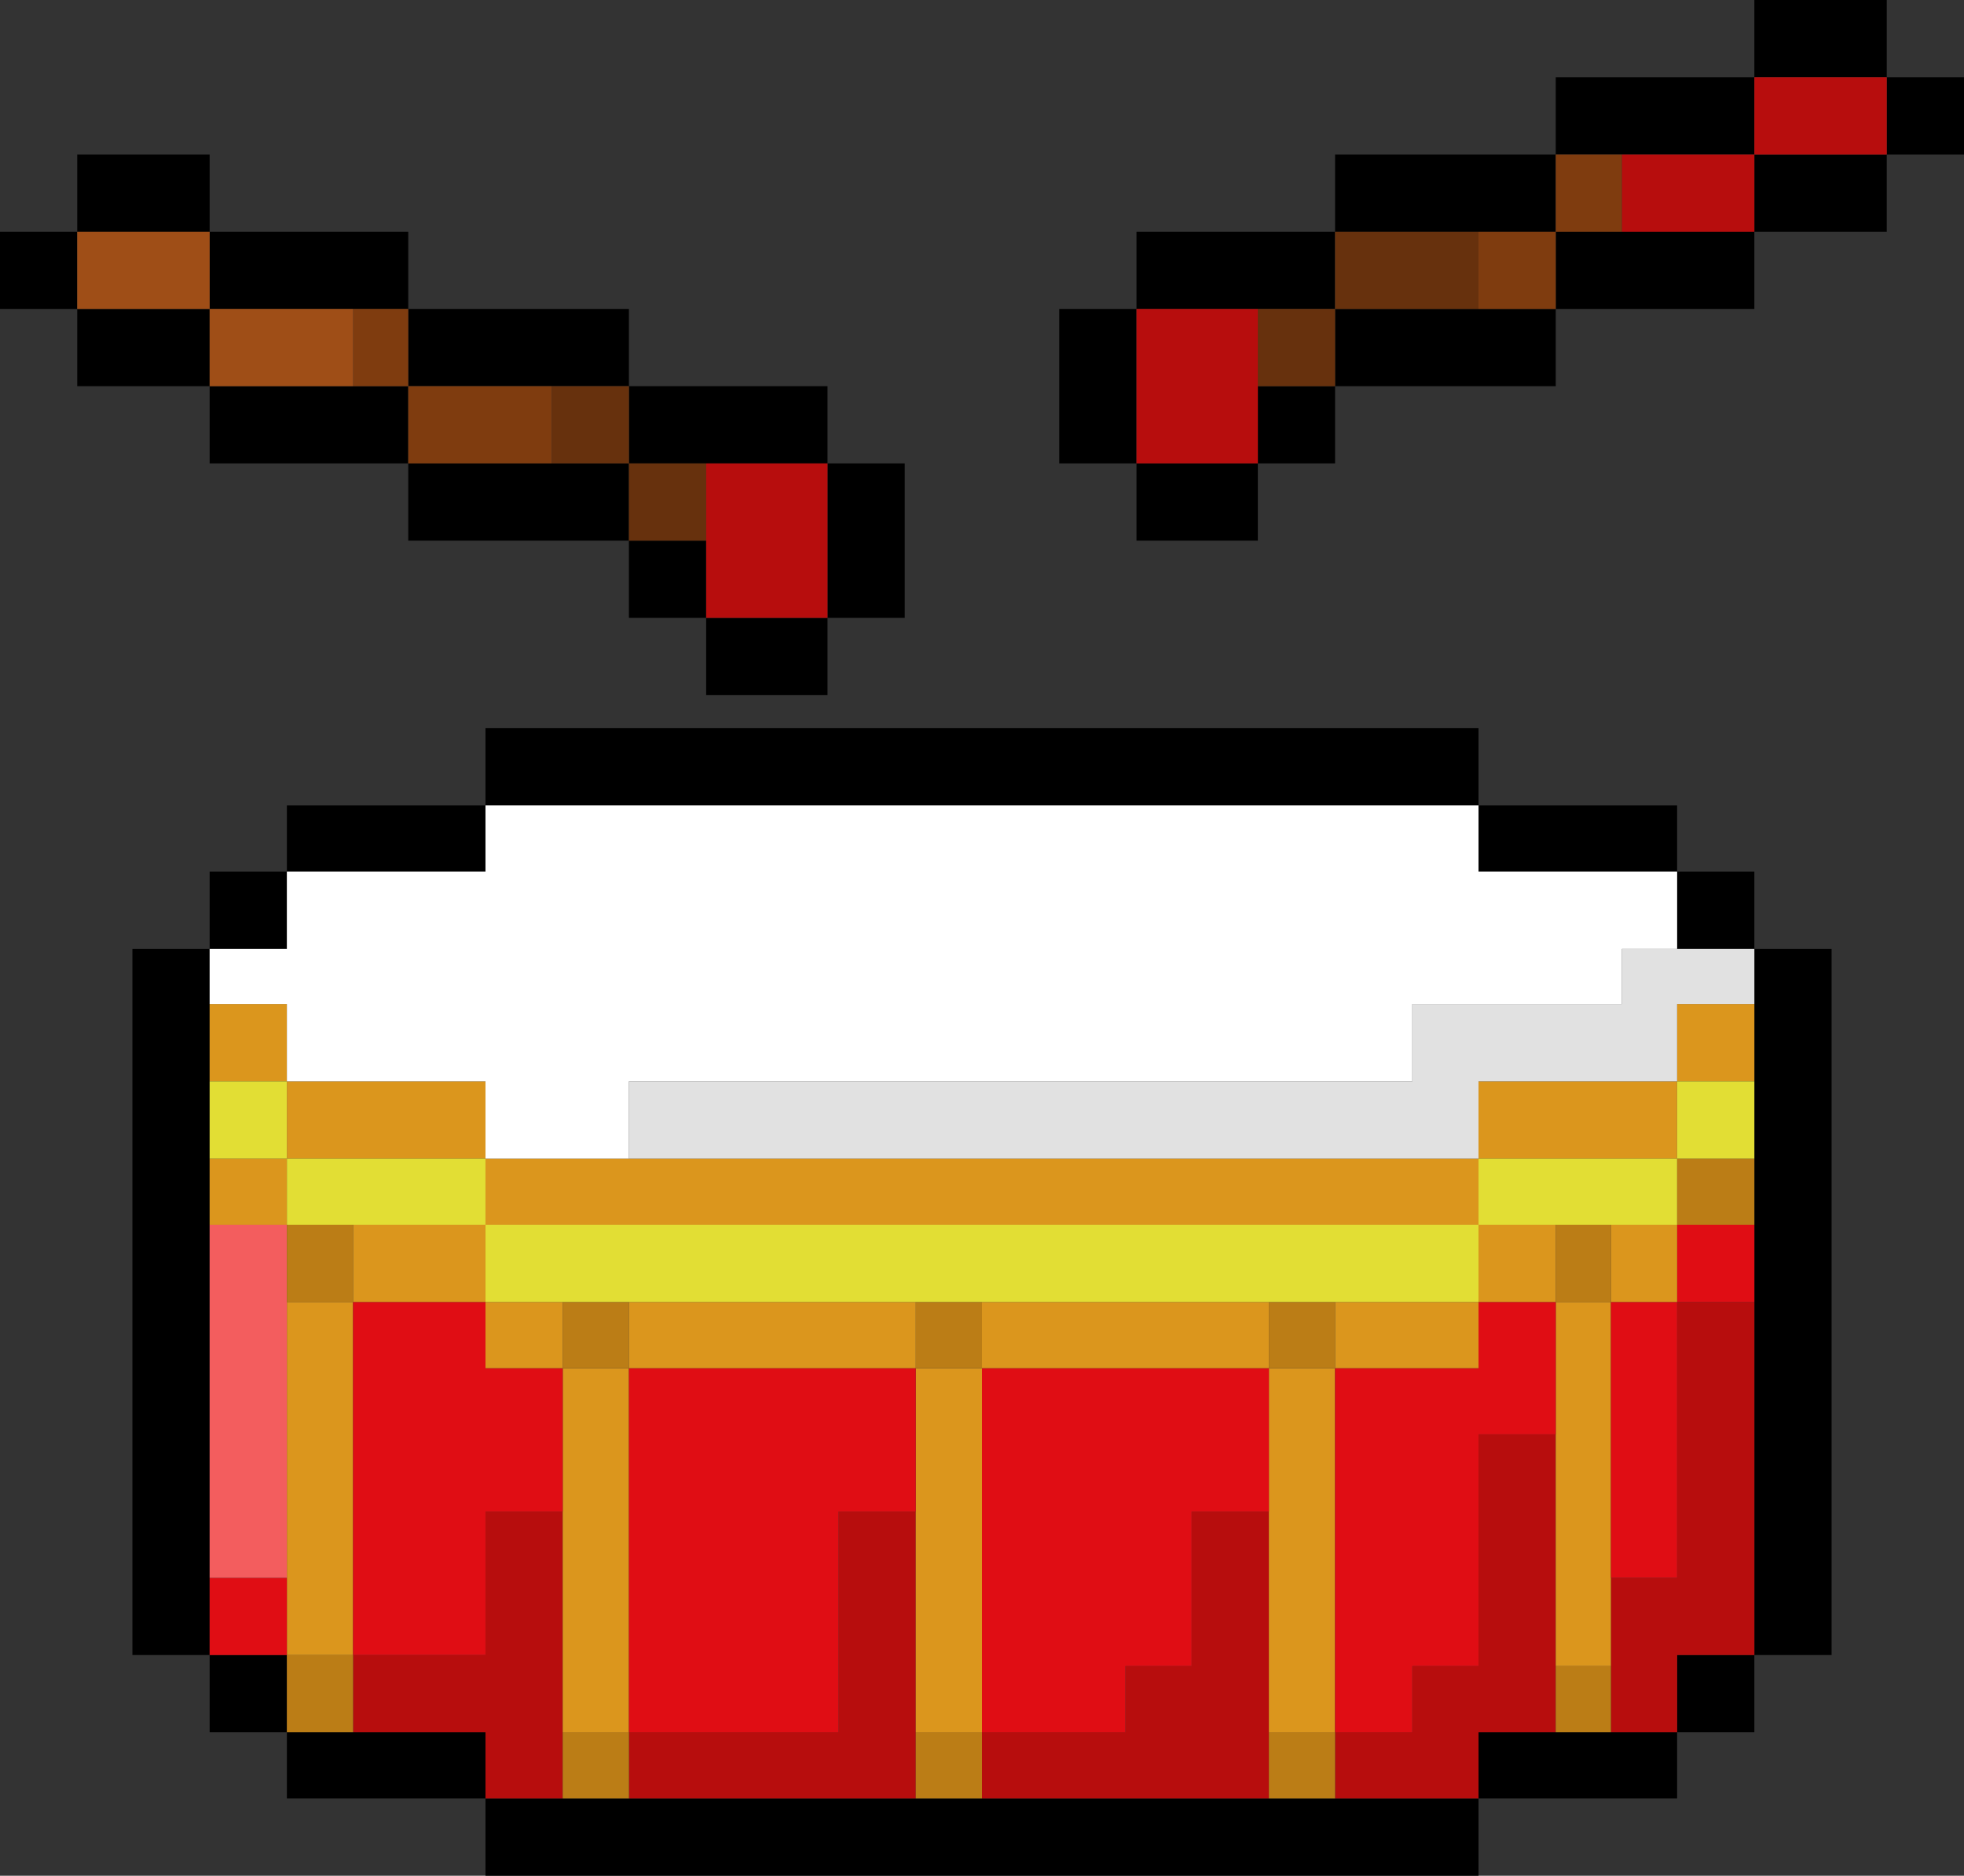 <svg width="178" height="170" viewBox="0 0 178 170" fill="none" xmlns="http://www.w3.org/2000/svg">
<rect x="0" y="0" width="178" height="170" fill="#333333" stroke="none"/>
<path fill-rule="evenodd" clip-rule="evenodd" d="M44 66H134V73H44V66ZM26 79V73H44V79H26ZM19 86V79H26V86H19ZM19 150H12V86H19V150ZM26 157H19V150H26V157ZM44 163H26V157H44V163ZM134 163V170H44V163H134ZM152 157H134V163H152V157ZM159 150V157H152V150H159ZM159 86H166V150H159V86ZM152 79H159V86H152V79ZM152 79V73H134V79H152Z" fill="black"/>
<path fill-rule="evenodd" clip-rule="evenodd" d="M7 14H19V21H7V14ZM7 28V21H0V28H7ZM19 28H7V35H19V42H37V49H57V56H64V63H75V56H82V42H75V35H57V28H37V21H19V28ZM37 35H19V28H37V35ZM57 42V49H64V56H75V42H57ZM57 42V35H37V42H57Z" fill="black"/>
<path fill-rule="evenodd" clip-rule="evenodd" d="M171 0H159V7H171V0ZM171 14V7H178V14H171ZM159 14H171V21H159V28H141V35H121V42H114V49H103V42H96V28H103V21H121V14H141V7H159V14ZM141 21H159V14H141V21ZM121 28V35H114V42H103V28H121ZM121 28V21H141V28H121Z" fill="black"/>
<path fill-rule="evenodd" clip-rule="evenodd" d="M37 28H32V35H37V42H50V35H37V28Z" fill="#7F3C0F"/>
<path fill-rule="evenodd" clip-rule="evenodd" d="M57 35H50V42H57V49H64V42H57V35Z" fill="#67310D"/>
<path fill-rule="evenodd" clip-rule="evenodd" d="M19 21H7V28H19V35H32V28H19V21Z" fill="#9F4E17"/>
<path fill-rule="evenodd" clip-rule="evenodd" d="M134 21H121V28H114V35H121V28H134V21Z" fill="#67310D"/>
<path fill-rule="evenodd" clip-rule="evenodd" d="M147 14H141V21H134V28H141V21H147V14Z" fill="#7F3C0F"/>
<path fill-rule="evenodd" clip-rule="evenodd" d="M159 7H171V14H159V7ZM159 14V21H147V14H159ZM75 42H64V48V56H75V48V42ZM103 28H114V35V42H103V35V28ZM44 150H32V157H44V163H51V157V150V137H44V150ZM57 157H76V137H83V157V163H57V157ZM89 157H102V151H108V137H115V157V163H89V157ZM128 157H121V163H134V157H141V130H134V151H128V157ZM146 143H152V118H159V150H152V157H146V143Z" fill="#B70D0D"/>
<path fill-rule="evenodd" clip-rule="evenodd" d="M32 150H26V157H32V150ZM141 151H146V157H141V151ZM115 157H121V163H115V157ZM89 157H83V163H89V157ZM51 157H57V163H51V157Z" fill="#BB7D16"/>
<path fill-rule="evenodd" clip-rule="evenodd" d="M26 118H32V150H26V118ZM51 124H57V157H51V124ZM89 124H83V157H89V124ZM115 124H121V157H115V124ZM146 118H141V151H146V118Z" fill="#DB961D"/>
<path fill-rule="evenodd" clip-rule="evenodd" d="M152 111H159V118H152V111ZM152 118V143H146V118H152ZM32 118H44V124H51V137H44V150H32V118ZM76 124H57V157H76V137H83V124H76ZM102 124H89V157H102V151H108V137H115V124H108H102ZM121 124H128H134V118H141V130H134V151H128V157H121V124ZM26 143H19V150H26V143Z" fill="#E00D14"/>
<rect x="19" y="111" width="7" height="32" fill="#F35D5E"/>
<path fill-rule="evenodd" clip-rule="evenodd" d="M159 105H152V111H159V105ZM32 111H26V118H32V111ZM57 118H51V124H57V118ZM83 118H89V124H83V118ZM121 118H115V124H121V118ZM141 111H146V118H141V111Z" fill="#BB7D16"/>
<path fill-rule="evenodd" clip-rule="evenodd" d="M26 105H19V111H26V105ZM44 111H32V118H44V124H51V118H44V111ZM57 118H83V124H57V118ZM115 118H89V124H115V118ZM121 118H134V124H121V118ZM134 118H141V111H134V118ZM152 111H146V118H152V111Z" fill="#DB961D"/>
<path fill-rule="evenodd" clip-rule="evenodd" d="M26 91H19V98H26V105H44V111H134V105H152V98H159V91H152V98H134V105H44V98H26V91Z" fill="#DB961D"/>
<path fill-rule="evenodd" clip-rule="evenodd" d="M19 98H26V105H19V98ZM44 111H26V105H44V111ZM134 111V118H44V111H134ZM152 105H134V111H152V105ZM152 105V98H159V105H152Z" fill="#E2DE34"/>
<path fill-rule="evenodd" clip-rule="evenodd" d="M159 86H147V91H128V98H57V105H134V98H147H152V91H159V86Z" fill="#E1E1E1"/>
<path fill-rule="evenodd" clip-rule="evenodd" d="M44 73H128H134V79H147H152V86H147V91H128V98H57V105H44V98H26V91H19V86H26V79H44V73Z" fill="white"/>
</svg>
